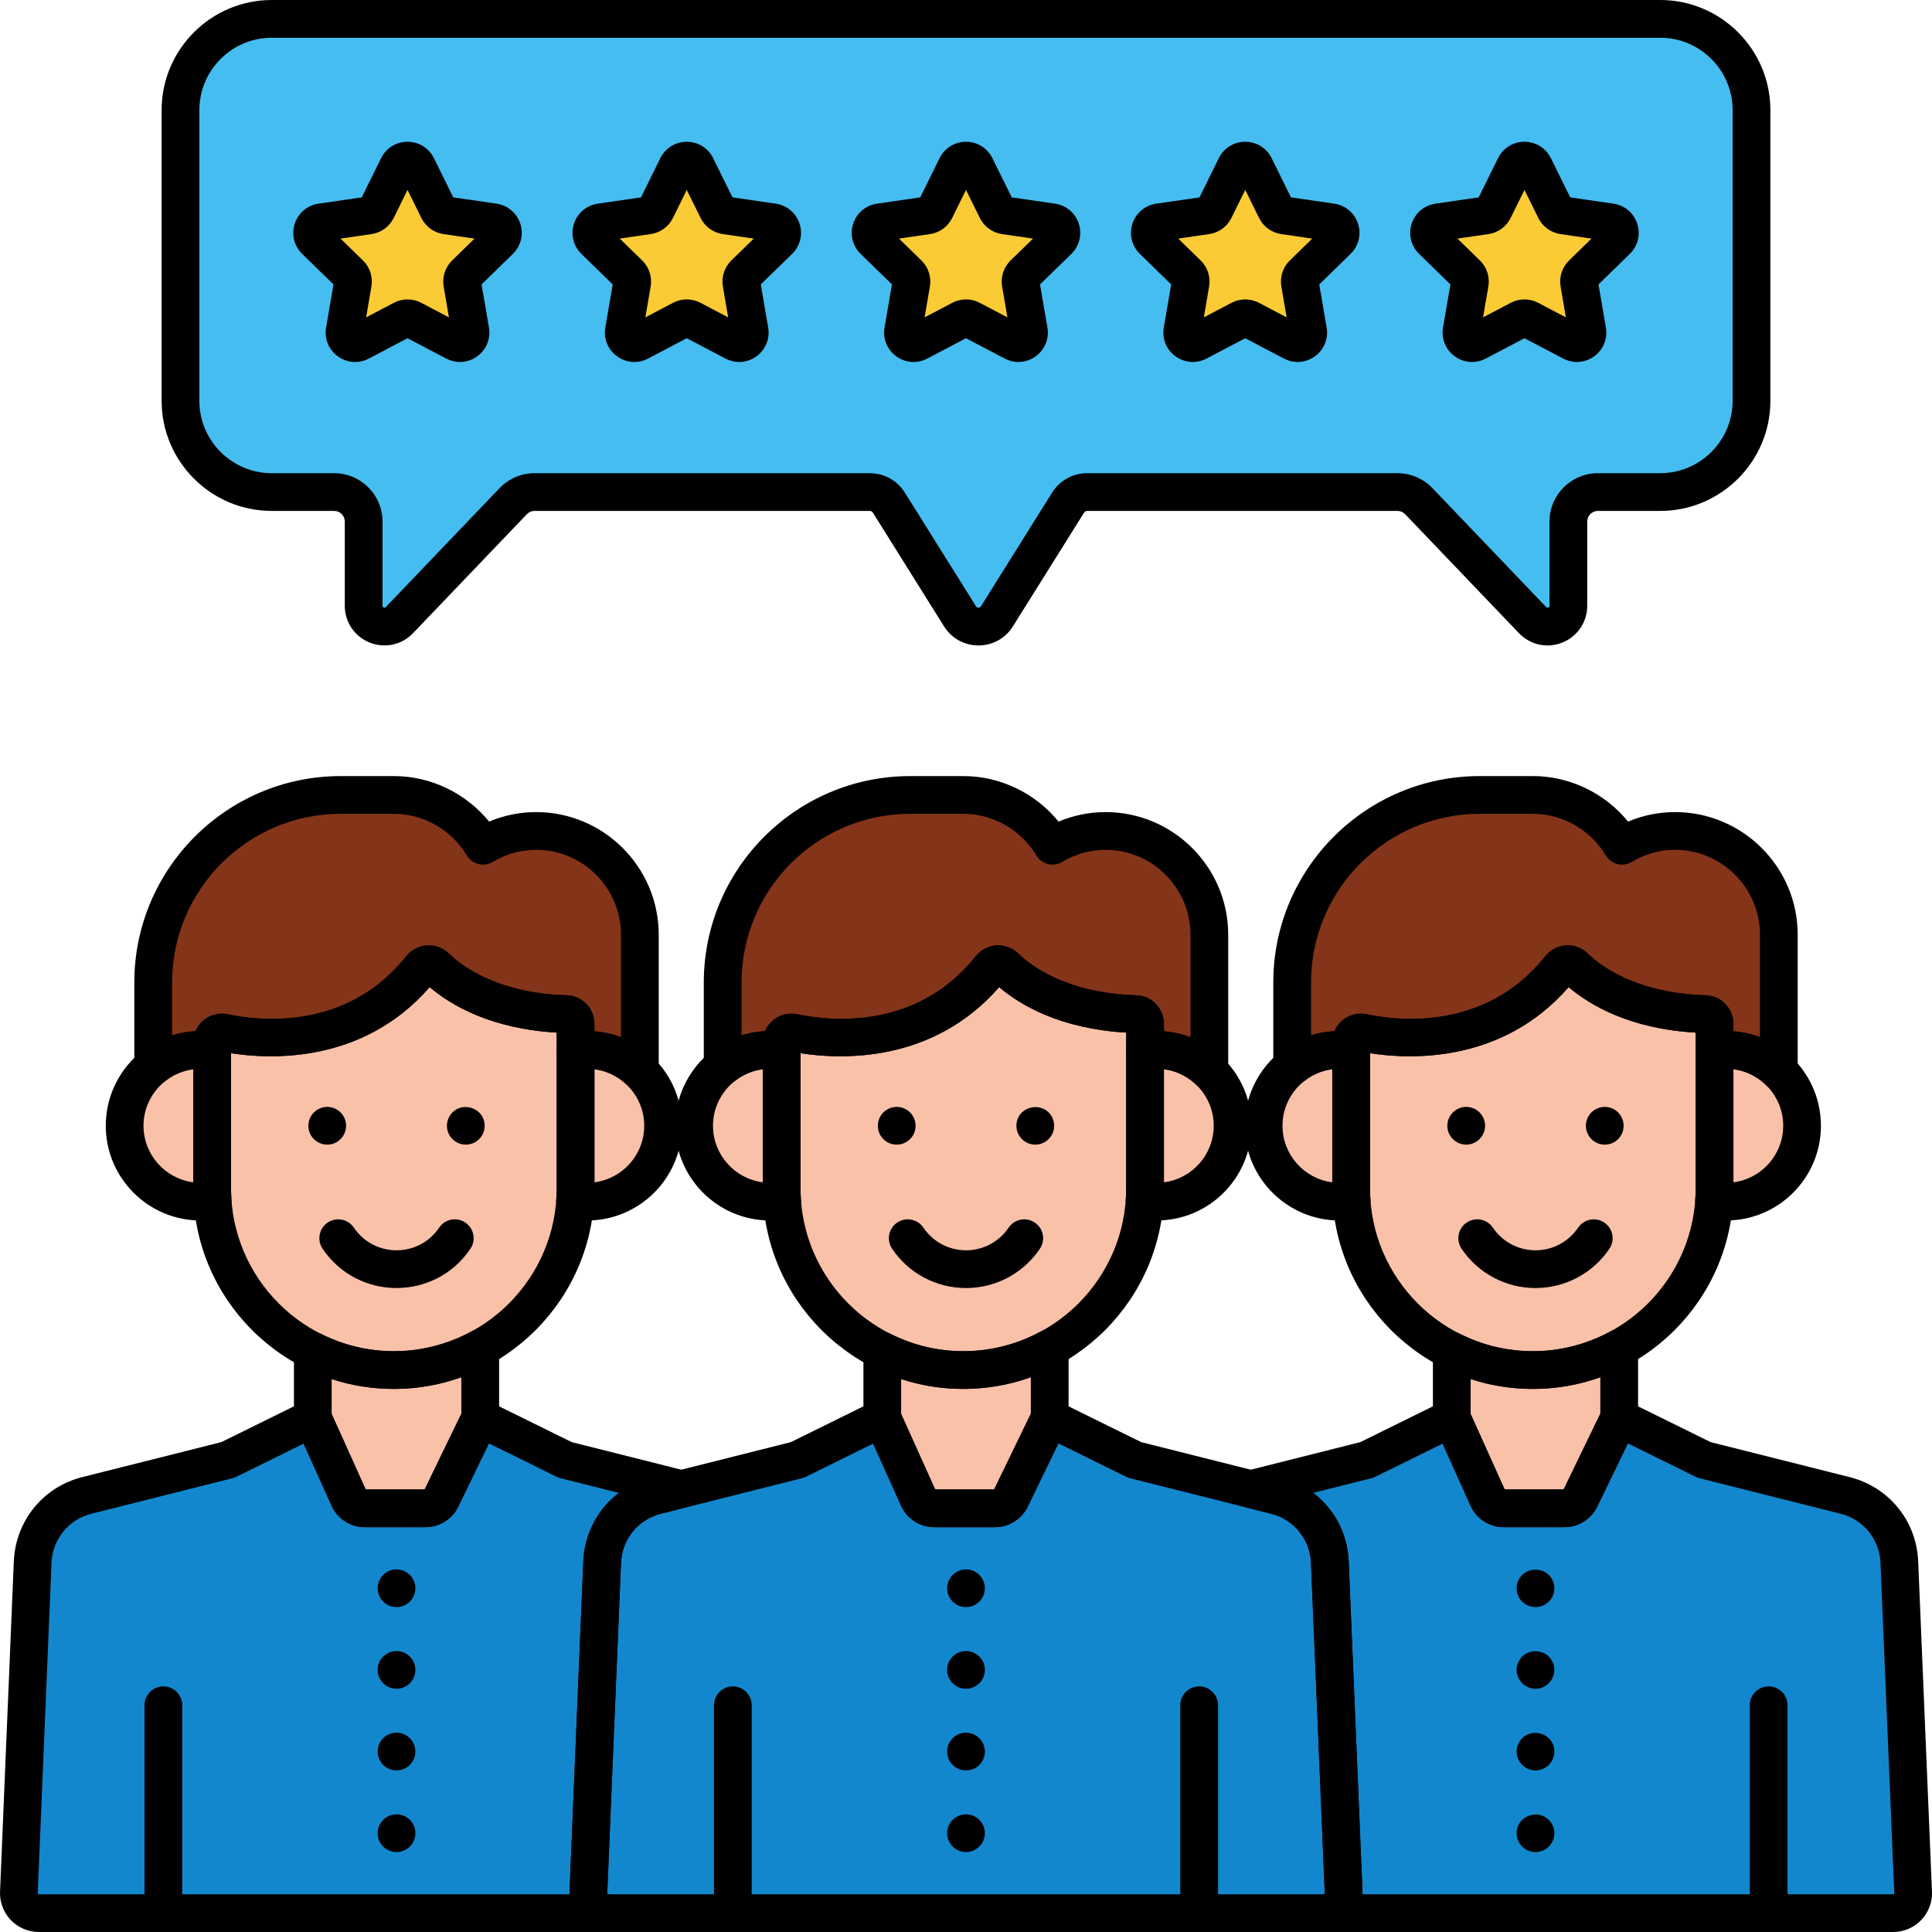 <svg enable-background="new 0 0 256 256" height="512" viewBox="0 0 256 256" width="512" xmlns="http://www.w3.org/2000/svg"><path d="m178.035 250.712-1.831-43.873c-.231-4.151-3.135-7.67-7.167-8.685l-18.698-4.706-11.248-5.546-5.168 10.662c-.384.793-1.188 1.296-2.069 1.296-.23 0-8.123 0-8.073 0-.905 0-1.725-.53-2.096-1.355l-4.777-10.603-11.248 5.546-18.698 4.706c-4.032 1.015-6.936 4.534-7.167 8.685l-1.831 43.873c-.084 1.514 1.121 2.788 2.637 2.788h94.797c1.517 0 2.722-1.274 2.637-2.788z" fill="#1387ce"/><path d="m251.665 206.839c-.231-4.151-3.135-7.67-7.167-8.685l-18.698-4.706-11.248-5.546-5.168 10.662c-.384.793-1.188 1.296-2.069 1.296-.229 0-8.123 0-8.073 0-.904 0-1.725-.53-2.097-1.355l-4.777-10.603-11.248 5.546-15.391 3.874 3.307.833c4.032 1.015 6.936 4.534 7.167 8.685l1.831 43.873c.084 1.514-1.121 2.788-2.637 2.788h75.46c1.516 0 2.721-1.274 2.637-2.788z" fill="#1387ce"/><path d="m77.965 250.712 1.831-43.873c.231-4.151 3.135-7.67 7.167-8.685l3.307-.833-15.391-3.874-11.248-5.546-5.168 10.662c-.384.793-1.188 1.296-2.069 1.296-.23 0-8.123 0-8.073 0-.905 0-1.725-.53-2.096-1.355l-4.777-10.603-11.248 5.546-18.698 4.706c-4.032 1.015-6.936 4.534-7.167 8.685l-1.831 43.873c-.084 1.514 1.121 2.788 2.637 2.788h75.46c-1.516.001-2.721-1.273-2.636-2.787z" fill="#1387ce"/><path d="m26.569 139.117c.526 0 1.041.044 1.545.122v-1.141c0-.005 0-.011 0-.016.001-.81.761-1.407 1.554-1.241 4.362.913 17.334 2.473 26.128-8.585.482-.606 1.374-.663 1.927-.121 2.025 1.985 7.295 5.949 17.297 6.242.683.02 1.229.583 1.243 1.266.002.125.004.251.004.377v3.22c.504-.078 1.019-.122 1.545-.122 2.71 0 5.164 1.077 6.972 2.821v-18.08c0-7.564-6.189-13.753-13.753-13.753-2.566 0-4.964.725-7.025 1.961-2.408-4.018-6.794-6.731-11.794-6.731h-7.062c-13.668 0-24.851 11.183-24.851 24.851v11.135c1.718-1.377 3.896-2.205 6.27-2.205z" fill="#843418"/><path d="m177.489 139.117c.526 0 1.041.044 1.545.122v-1.141c0-.005 0-.011 0-.016.001-.81.761-1.407 1.554-1.241 4.362.913 17.334 2.473 26.128-8.585.482-.606 1.374-.663 1.927-.121 2.025 1.985 7.295 5.949 17.297 6.242.683.02 1.229.583 1.243 1.266.003.125.004.251.004.377v3.22c.504-.078 1.019-.122 1.545-.122 2.71 0 5.164 1.077 6.972 2.821v-18.08c0-7.564-6.189-13.753-13.753-13.753-2.566 0-4.964.725-7.025 1.961-2.408-4.018-6.794-6.731-11.794-6.731h-7.062c-13.668 0-24.851 11.183-24.851 24.851v11.135c1.718-1.377 3.896-2.205 6.27-2.205z" fill="#843418"/><path d="m102.029 139.117c.526 0 1.041.044 1.545.122v-1.141c0-.005 0-.011 0-.016.001-.81.761-1.407 1.554-1.241 4.362.913 17.334 2.473 26.128-8.585.482-.606 1.374-.663 1.927-.121 2.025 1.985 7.295 5.949 17.297 6.242.683.02 1.229.583 1.243 1.266.002.125.004.251.004.377v3.22c.504-.078 1.019-.122 1.545-.122 2.71 0 5.164 1.077 6.972 2.821v-18.08c0-7.564-6.189-13.753-13.753-13.753-2.566 0-4.964.725-7.025 1.961-2.408-4.018-6.794-6.731-11.794-6.731h-7.062c-13.668 0-24.851 11.183-24.851 24.851v11.135c1.718-1.377 3.896-2.205 6.27-2.205z" fill="#843418"/><g fill="#f9c1a8"><path d="m77.811 139.117c-.526 0-1.041.044-1.545.123v1.632 16.594c0 .543-.025 1.08-.061 1.615.524.084 1.058.14 1.606.14 5.552 0 10.052-4.5 10.052-10.052s-4.501-10.052-10.052-10.052z"/><path d="m28.113 157.467v-16.594-1.632c-.504-.078-1.019-.123-1.545-.123-5.552 0-10.052 4.5-10.052 10.052s4.5 10.052 10.052 10.052c.548 0 1.082-.056 1.606-.14-.036-.535-.061-1.072-.061-1.615z"/><path d="m55.795 128.256c-8.794 11.059-21.766 9.498-26.128 8.585-.793-.166-1.553.432-1.554 1.241v.016 19.367c0 13.242 10.834 24.076 24.076 24.076 13.242 0 24.076-10.834 24.076-24.076v-21.445c0-.126-.001-.251-.004-.377-.014-.683-.56-1.246-1.243-1.266-10.002-.293-15.272-4.257-17.297-6.242-.552-.542-1.444-.484-1.926.121z"/><path d="m52.19 181.543c-3.855 0-7.503-.923-10.742-2.552v8.911l4.777 10.603c.372.825 1.192 1.355 2.096 1.355h8.073c.881 0 1.685-.504 2.069-1.296l5.168-10.662v-9.271c-3.408 1.855-7.307 2.912-11.441 2.912z"/><path d="m228.731 139.117c-.526 0-1.041.044-1.545.123v1.632 16.594c0 .543-.025 1.08-.061 1.615.524.084 1.058.14 1.606.14 5.552 0 10.052-4.5 10.052-10.052s-4.5-10.052-10.052-10.052z"/><path d="m179.034 157.467v-16.594-1.632c-.504-.078-1.019-.123-1.545-.123-5.552 0-10.052 4.5-10.052 10.052s4.5 10.052 10.052 10.052c.548 0 1.082-.056 1.606-.14-.036-.535-.061-1.072-.061-1.615z"/><path d="m206.716 128.256c-8.794 11.059-21.766 9.498-26.128 8.585-.793-.166-1.553.432-1.554 1.241v.016 19.367c0 13.242 10.834 24.076 24.076 24.076 13.242 0 24.076-10.834 24.076-24.076v-21.445c0-.126-.001-.251-.004-.377-.014-.683-.56-1.246-1.243-1.266-10.002-.293-15.272-4.257-17.297-6.242-.552-.542-1.444-.484-1.926.121z"/><path d="m203.11 181.543c-3.855 0-7.503-.923-10.742-2.552v8.911l4.777 10.603c.372.825 1.192 1.355 2.096 1.355h8.073c.881 0 1.685-.504 2.069-1.296l5.168-10.662v-9.271c-3.407 1.855-7.307 2.912-11.441 2.912z"/><path d="m153.271 139.117c-.526 0-1.041.044-1.545.123v1.632 16.594c0 .543-.025 1.08-.061 1.615.524.084 1.058.14 1.606.14 5.552 0 10.052-4.5 10.052-10.052s-4.5-10.052-10.052-10.052z"/><path d="m103.574 157.467v-16.594-1.632c-.504-.078-1.019-.123-1.545-.123-5.552 0-10.052 4.5-10.052 10.052s4.5 10.052 10.052 10.052c.548 0 1.082-.056 1.606-.14-.036-.535-.061-1.072-.061-1.615z"/><path d="m131.255 128.256c-8.794 11.059-21.766 9.498-26.128 8.585-.793-.166-1.553.432-1.554 1.241v.016 19.367c0 13.242 10.834 24.076 24.076 24.076 13.242 0 24.076-10.834 24.076-24.076v-21.445c0-.126-.001-.251-.004-.377-.014-.683-.56-1.246-1.243-1.266-10.002-.293-15.272-4.257-17.297-6.242-.551-.542-1.444-.484-1.926.121z"/><path d="m127.65 181.543c-3.855 0-7.503-.923-10.742-2.552v8.911l4.777 10.603c.372.825 1.192 1.355 2.096 1.355h8.073c.881 0 1.685-.504 2.069-1.296l5.168-10.662v-9.271c-3.408 1.855-7.307 2.912-11.441 2.912z"/></g><path d="m219.988 2.5h-183.975c-6.653 0-12.096 5.443-12.096 12.096v38.507c0 6.653 5.443 12.096 12.096 12.096h8.263c2.16 0 3.911 1.751 3.911 3.911v11.159c0 2.48 3.024 3.694 4.738 1.901l15.078-15.764c.738-.771 1.759-1.208 2.826-1.208h44.411c1.035 0 1.997.533 2.546 1.41l9.426 15.063c1.129 1.804 3.756 1.804 4.885 0l9.426-15.063c.549-.877 1.511-1.41 2.546-1.41h41.102c1.067 0 2.088.436 2.826 1.208l15.078 15.764c1.714 1.792 4.738.579 4.738-1.901v-11.159c0-2.16 1.751-3.911 3.911-3.911h8.263c6.653 0 12.096-5.443 12.096-12.096v-38.507c.001-6.653-5.442-12.096-12.095-12.096z" fill="#45bdf0"/><path d="m66.214 31.855c.833-.812.373-2.226-.778-2.394l-6.303-.916c-.457-.066-.852-.354-1.057-.768l-2.819-5.711c-.515-1.043-2.002-1.043-2.517 0l-2.819 5.711c-.204.414-.6.701-1.057.768l-6.303.916c-1.151.167-1.611 1.582-.778 2.394l4.561 4.445c.331.322.482.787.404 1.242l-1.077 6.277c-.197 1.146 1.007 2.021 2.036 1.479l5.637-2.964c.409-.215.897-.215 1.306 0l5.637 2.964c1.029.541 2.233-.333 2.036-1.479l-1.077-6.277c-.078-.455.073-.92.404-1.242z" fill="#facb35"/><path d="m103.214 31.855c.833-.812.373-2.226-.778-2.394l-6.303-.916c-.457-.066-.852-.354-1.057-.768l-2.819-5.711c-.515-1.043-2.002-1.043-2.517 0l-2.819 5.711c-.204.414-.6.701-1.057.768l-6.303.916c-1.151.167-1.611 1.582-.778 2.394l4.561 4.445c.331.322.482.787.404 1.242l-1.077 6.277c-.197 1.146 1.007 2.021 2.036 1.479l5.637-2.964c.409-.215.897-.215 1.306 0l5.637 2.964c1.029.541 2.233-.333 2.036-1.479l-1.077-6.277c-.078-.455.073-.92.404-1.242z" fill="#facb35"/><path d="m140.214 31.855c.833-.812.373-2.226-.778-2.394l-6.303-.916c-.457-.066-.852-.354-1.057-.768l-2.819-5.711c-.515-1.043-2.002-1.043-2.517 0l-2.819 5.711c-.204.414-.6.701-1.057.768l-6.303.916c-1.151.167-1.611 1.582-.778 2.394l4.561 4.445c.331.322.482.787.404 1.242l-1.077 6.277c-.197 1.146 1.007 2.021 2.036 1.479l5.637-2.964c.409-.215.897-.215 1.306 0l5.637 2.964c1.029.541 2.233-.333 2.036-1.479l-1.077-6.277c-.078-.455.073-.92.404-1.242z" fill="#facb35"/><path d="m177.214 31.855c.833-.812.373-2.226-.778-2.394l-6.303-.916c-.457-.066-.852-.354-1.057-.768l-2.819-5.711c-.515-1.043-2.002-1.043-2.517 0l-2.819 5.711c-.204.414-.6.701-1.057.768l-6.303.916c-1.151.167-1.611 1.582-.778 2.394l4.561 4.445c.331.322.482.787.404 1.242l-1.077 6.277c-.197 1.146 1.007 2.021 2.036 1.479l5.637-2.964c.409-.215.897-.215 1.306 0l5.637 2.964c1.029.541 2.233-.333 2.036-1.479l-1.077-6.277c-.078-.455.073-.92.404-1.242z" fill="#facb35"/><path d="m214.214 31.855c.833-.812.373-2.226-.778-2.394l-6.303-.916c-.457-.066-.852-.354-1.057-.768l-2.819-5.711c-.515-1.043-2.002-1.043-2.517 0l-2.819 5.711c-.204.414-.6.701-1.057.768l-6.303.916c-1.151.167-1.611 1.582-.778 2.394l4.561 4.445c.331.322.482.787.404 1.242l-1.077 6.277c-.197 1.146 1.007 2.021 2.036 1.479l5.637-2.964c.409-.215.897-.215 1.306 0l5.637 2.964c1.029.541 2.233-.333 2.036-1.479l-1.077-6.277c-.078-.455.073-.92.404-1.242z" fill="#facb35"/><path d="m77.811 161.721c-.629 0-1.283-.056-2.002-.171-1.275-.205-2.185-1.348-2.098-2.637.032-.479.055-.96.055-1.446v-18.227c0-1.233.898-2.282 2.117-2.471 7.81-1.208 14.479 4.851 14.479 12.4 0 6.921-5.631 12.552-12.551 12.552zm.955-20.043v14.983c3.715-.471 6.597-3.651 6.597-7.492s-2.883-7.02-6.597-7.491z"/><path d="m26.568 161.721c-6.921 0-12.552-5.631-12.552-12.552 0-7.55 6.673-13.609 14.479-12.4 1.219.189 2.117 1.238 2.117 2.471v18.227c0 .488.023.97.055 1.451.085 1.288-.824 2.428-2.098 2.632-.717.115-1.372.171-2.001.171zm-.955-20.043c-3.715.471-6.597 3.651-6.597 7.492s2.882 7.021 6.597 7.492z"/><path d="m52.189 184.042c-14.654 0-26.576-11.922-26.576-26.576v-19.366c.001-1.155.51-2.219 1.395-2.937.893-.724 2.049-1.003 3.172-.768 4.521.944 15.878 2.09 23.658-7.695.67-.842 1.669-1.364 2.74-1.43 1.08-.065 2.127.328 2.894 1.08 1.604 1.571 6.336 5.256 15.62 5.528 2.018.059 3.629 1.691 3.669 3.714.004.137.005.282.005.427v21.447c0 14.655-11.922 26.576-26.577 26.576zm-21.576-44.488v17.912c0 11.897 9.679 21.576 21.576 21.576s21.576-9.679 21.576-21.576v-20.641c-8.762-.506-14.054-3.665-16.833-6.028-8.81 10.123-21.001 9.591-26.319 8.757zm27.139-9.742c.001.002-.001.003-.003.003zm-1.957-1.556h.01z"/><path d="m84.783 144.438c-.636 0-1.261-.242-1.736-.701-1.418-1.367-3.277-2.12-5.236-2.12-.378 0-.759.03-1.164.093-.719.112-1.454-.098-2.009-.573-.554-.475-.872-1.168-.872-1.897v-2.415c-8.762-.506-14.054-3.665-16.833-6.028-8.824 10.135-21.036 9.588-26.339 8.754-.077.612-.379 1.179-.853 1.586-.555.475-1.289.685-2.009.573-.405-.062-.786-.093-1.164-.093-1.728 0-3.355.573-4.71 1.656-.75.6-1.778.718-2.645.301s-1.417-1.292-1.417-2.253v-11.135c0-15.082 12.27-27.351 27.352-27.351h7.062c4.882 0 9.525 2.264 12.595 6.03 1.974-.829 4.09-1.26 6.225-1.26 8.962 0 16.253 7.291 16.253 16.253v18.08c0 1.003-.6 1.909-1.522 2.301-.317.134-.649.199-.978.199zm-6.017-7.784c1.214.091 2.396.357 3.517.786v-13.582c0-6.205-5.048-11.253-11.253-11.253-2.004 0-3.988.555-5.74 1.605-.568.341-1.25.442-1.893.281-.644-.161-1.196-.571-1.537-1.14-2.038-3.402-5.735-5.516-9.649-5.516h-7.062c-12.324 0-22.352 10.027-22.352 22.351v7.017c1.005-.318 2.05-.51 3.107-.567.237-.568.612-1.074 1.104-1.473.892-.724 2.048-1.003 3.171-.768 4.521.944 15.878 2.09 23.658-7.695.67-.842 1.669-1.364 2.74-1.43 1.08-.065 2.127.328 2.894 1.08 1.604 1.571 6.336 5.256 15.62 5.528 2.018.059 3.629 1.691 3.669 3.714.004.137.005.282.005.427v.635z"/><path d="m52.54 212.95c-1.408 0-2.5-1.14-2.5-2.5 0-1.251.935-2.25 2.01-2.45 1.475-.292 2.99.821 2.99 2.45 0 1.422-1.151 2.5-2.5 2.5z"/><path d="m52.54 223.77c-1.42 0-2.5-1.165-2.5-2.5 0-1.257.929-2.249 2.01-2.45 1.571-.311 2.99.907 2.99 2.45 0 1.375-1.106 2.5-2.5 2.5z"/><path d="m52.54 234.59c-1.431 0-2.5-1.175-2.5-2.5 0-1.249.904-2.241 2.01-2.45 1.464-.307 2.99.798 2.99 2.45 0 1.435-1.178 2.5-2.5 2.5z"/><path d="m56.395 202.36h-8.073c-1.886 0-3.604-1.11-4.377-2.829l-4.775-10.603c-.146-.323-.221-.673-.221-1.027v-8.911c0-.868.449-1.673 1.188-2.128.737-.456 1.659-.495 2.435-.105 3.016 1.516 6.252 2.285 9.618 2.285 3.569 0 7.113-.902 10.247-2.607.774-.421 1.714-.404 2.473.047.758.45 1.223 1.267 1.223 2.149v9.271c0 .378-.086.75-.25 1.09l-5.168 10.662c-.8 1.644-2.495 2.706-4.32 2.706zm-7.944-5h7.818l4.862-10.032v-4.845c-5.519 1.981-11.687 2.06-17.184.244v4.638z"/><path d="m42.748 165.469c-.773-1.144-.473-2.698.671-3.471 1.144-.772 2.696-.474 3.472.671 2.705 4.003 8.594 4.003 11.298 0 .772-1.144 2.328-1.445 3.471-.672 1.145.773 1.445 2.327.672 3.471-4.678 6.926-14.891 6.945-19.584.001z"/><path d="m43.359 151.67c-1.312 0-2.5-1.061-2.5-2.5 0-1.604 1.506-2.775 2.99-2.45 1.09.206 2.01 1.191 2.01 2.45 0 1.324-1.068 2.5-2.5 2.5z"/><path d="m61.72 151.67c-1.353 0-2.5-1.088-2.5-2.5 0-.706.264-1.262.73-1.77 1.512-1.512 4.27-.486 4.27 1.77 0 1.39-1.133 2.5-2.5 2.5z"/><path d="m21.646 256c-1.381 0-2.5-1.119-2.5-2.5v-27.548c0-1.381 1.119-2.5 2.5-2.5s2.5 1.119 2.5 2.5v27.548c0 1.381-1.12 2.5-2.5 2.5z"/><path d="m228.731 161.721c-.629 0-1.283-.056-2.002-.171-1.275-.205-2.185-1.348-2.098-2.637.032-.479.055-.96.055-1.446v-18.227c0-1.233.898-2.282 2.117-2.471 7.809-1.208 14.479 4.851 14.479 12.4.001 6.921-5.63 12.552-12.551 12.552zm.956-20.043v14.983c3.715-.471 6.597-3.651 6.597-7.492s-2.883-7.02-6.597-7.491z"/><path d="m177.489 161.721c-6.921 0-12.552-5.631-12.552-12.552 0-7.55 6.672-13.609 14.479-12.4 1.219.189 2.117 1.238 2.117 2.471v18.227c0 .486.022.967.055 1.446.087 1.29-.822 2.433-2.099 2.637-.718.115-1.373.171-2 .171zm-.955-20.043c-3.715.471-6.597 3.651-6.597 7.492s2.882 7.021 6.597 7.492z"/><path d="m203.11 184.042c-14.654 0-26.576-11.922-26.576-26.576v-19.366c.001-1.155.51-2.219 1.395-2.937.893-.724 2.049-1.003 3.172-.768 4.522.946 15.879 2.09 23.658-7.695.67-.842 1.669-1.364 2.74-1.43 1.078-.065 2.126.328 2.894 1.08 1.604 1.571 6.336 5.256 15.62 5.528 2.018.059 3.629 1.691 3.669 3.714l.005.427v21.447c0 14.655-11.922 26.576-26.577 26.576zm-21.576-44.488v17.912c0 11.897 9.679 21.576 21.576 21.576s21.576-9.679 21.576-21.576v-20.641c-8.762-.506-14.054-3.665-16.833-6.028-8.813 10.125-21.004 9.591-26.319 8.757zm27.139-9.742c0 .002-.001.003-.003.003.001-.001.002-.002.003-.003zm-1.957-1.556h.01z"/><path d="m235.704 144.438c-.636 0-1.261-.242-1.736-.701-1.418-1.367-3.277-2.12-5.236-2.12-.378 0-.759.03-1.164.093-.719.112-1.454-.098-2.009-.573-.554-.475-.872-1.168-.872-1.897v-2.415c-8.762-.506-14.054-3.665-16.833-6.028-8.822 10.134-21.032 9.589-26.339 8.754-.077.612-.379 1.179-.853 1.586-.555.475-1.289.685-2.009.573-.405-.062-.786-.093-1.164-.093-1.728 0-3.355.573-4.71 1.656-.75.6-1.778.718-2.645.301s-1.417-1.292-1.417-2.253v-11.135c0-15.082 12.27-27.351 27.352-27.351h7.062c4.882 0 9.525 2.264 12.595 6.03 1.974-.829 4.09-1.26 6.225-1.26 8.962 0 16.253 7.291 16.253 16.253v18.08c0 1.003-.6 1.909-1.522 2.301-.317.134-.649.199-.978.199zm-6.017-7.784c1.214.091 2.396.357 3.517.786v-13.582c0-6.205-5.048-11.253-11.253-11.253-2.004 0-3.988.555-5.74 1.605-.569.341-1.251.442-1.893.281-.644-.161-1.196-.571-1.537-1.14-2.038-3.402-5.735-5.516-9.649-5.516h-7.062c-12.324 0-22.352 10.027-22.352 22.351v7.017c1.005-.318 2.05-.51 3.107-.567.237-.568.612-1.074 1.104-1.473.892-.724 2.048-1.003 3.171-.768 4.522.946 15.879 2.09 23.658-7.695.67-.842 1.669-1.364 2.74-1.43 1.078-.065 2.126.328 2.894 1.08 1.604 1.571 6.336 5.256 15.62 5.528 2.018.059 3.629 1.691 3.669 3.714z"/><path d="m201.01 210.94c-.165-.872.111-1.679.68-2.25.931-.93 2.61-.94 3.54 0 .983.983.963 2.571 0 3.53-1.403 1.404-3.849.677-4.22-1.28z"/><path d="m201.689 223.04c-1.016-1.116-.941-2.511 0-3.54.931-.93 2.601-.93 3.54 0 .513.557.73 1.155.73 1.77.001 2.008-2.438 3.445-4.27 1.77z"/><path d="m203.46 234.59c-1.352 0-2.5-1.099-2.5-2.5 0-.706.256-1.25.729-1.77 1.473-1.472 4.271-.534 4.271 1.77 0 1.371-1.117 2.5-2.5 2.5z"/><path d="m207.315 202.36h-8.073c-1.886 0-3.604-1.11-4.377-2.829l-4.776-10.603c-.146-.323-.221-.673-.221-1.027v-8.911c0-.867.449-1.673 1.188-2.128.74-.456 1.66-.495 2.436-.105 3.017 1.516 6.253 2.285 9.619 2.285 3.57 0 7.113-.901 10.246-2.607.775-.421 1.714-.404 2.473.046.758.451 1.223 1.268 1.223 2.149v9.271c0 .378-.086.75-.25 1.09l-5.168 10.662c-.797 1.644-2.492 2.707-4.32 2.707zm-7.943-5h7.817l4.862-10.032v-4.845c-5.52 1.98-11.687 2.06-17.184.243v4.638z"/><path d="m203.46 170.673c-3.93 0-7.59-1.946-9.791-5.205-.773-1.144-.473-2.698.672-3.471 1.144-.773 2.698-.472 3.471.672 1.271 1.881 3.382 3.004 5.648 3.004s4.378-1.123 5.649-3.004c.775-1.144 2.328-1.443 3.472-.671 1.144.773 1.444 2.327.671 3.471-2.202 3.259-5.863 5.204-9.792 5.204z"/><path d="m194.28 151.67c-1.312 0-2.5-1.06-2.5-2.5 0-1.606 1.505-2.775 2.989-2.45 1.097.207 2.011 1.194 2.011 2.45 0 1.355-1.122 2.5-2.5 2.5z"/><path d="m212.64 151.67c-1.383 0-2.5-1.128-2.5-2.5 0-1.62 1.5-2.763 2.99-2.45 1.147.217 2.01 1.252 2.01 2.45 0 1.356-1.095 2.5-2.5 2.5z"/><path d="m234.354 256c-1.381 0-2.5-1.119-2.5-2.5v-27.548c0-1.381 1.119-2.5 2.5-2.5s2.5 1.119 2.5 2.5v27.548c0 1.381-1.119 2.5-2.5 2.5z"/><path d="m153.271 161.721c-.628 0-1.283-.056-2.002-.171-1.276-.205-2.186-1.348-2.099-2.637.032-.479.055-.96.055-1.446v-18.227c0-1.233.899-2.282 2.118-2.471.651-.101 1.3-.152 1.928-.152 6.921 0 12.552 5.631 12.552 12.552s-5.631 12.552-12.552 12.552zm.955-20.043v14.983c3.716-.47 6.598-3.651 6.598-7.492s-2.883-7.021-6.598-7.491z"/><path d="m102.029 161.721c-6.922 0-12.553-5.631-12.553-12.552 0-7.549 6.675-13.608 14.48-12.4 1.219.189 2.117 1.238 2.117 2.471v18.227c0 .486.022.967.055 1.446.087 1.29-.822 2.433-2.099 2.637-.717.115-1.373.171-2 .171zm-.955-20.043c-3.716.471-6.598 3.651-6.598 7.492s2.882 7.021 6.598 7.492z"/><path d="m127.65 184.042c-14.654 0-26.576-11.922-26.576-26.576v-19.366c0-1.152.508-2.216 1.393-2.935.892-.726 2.051-1.005 3.174-.77 4.522.944 15.878 2.09 23.658-7.695.67-.842 1.669-1.364 2.74-1.43 1.078-.065 2.126.328 2.894 1.08 1.604 1.572 6.334 5.256 15.62 5.528 2.02.059 3.631 1.692 3.669 3.718.003.133.004.278.004.423v21.447c0 14.655-11.922 26.576-26.576 26.576zm-21.576-44.488v17.912c0 11.897 9.679 21.576 21.575 21.576 11.897 0 21.576-9.679 21.576-21.576v-20.641c-8.763-.507-14.054-3.665-16.832-6.028-8.813 10.125-21.004 9.591-26.319 8.757zm27.139-9.742c0 .002-.001.003-.003.003.001-.001.002-.002.003-.003zm-1.957-1.556h.01z"/><path d="m160.244 144.438c-.636 0-1.261-.242-1.736-.7-1.418-1.367-3.278-2.12-5.237-2.12-.372 0-.764.031-1.164.093-.719.112-1.454-.098-2.009-.573-.554-.475-.872-1.168-.872-1.897v-2.415c-8.763-.507-14.054-3.665-16.832-6.028-8.822 10.135-21.033 9.589-26.339 8.754-.077.612-.379 1.179-.853 1.586-.556.475-1.289.685-2.009.573-.4-.062-.792-.093-1.164-.093-1.728 0-3.356.573-4.711 1.656-.75.6-1.778.718-2.645.301s-1.417-1.292-1.417-2.253v-11.135c0-15.082 12.27-27.351 27.352-27.351h7.062c4.881 0 9.524 2.264 12.594 6.03 1.975-.829 4.091-1.26 6.226-1.26 8.962 0 16.253 7.291 16.253 16.253v18.08c0 1.003-.6 1.909-1.522 2.301-.316.133-.648.198-.977.198zm-6.018-7.784c1.215.092 2.397.358 3.518.786v-13.582c0-6.205-5.048-11.253-11.253-11.253-2.004 0-3.988.555-5.74 1.605-.569.341-1.251.441-1.893.281-.644-.161-1.196-.571-1.537-1.14-2.039-3.402-5.736-5.516-9.649-5.516h-7.062c-12.324 0-22.352 10.027-22.352 22.351v7.017c1.005-.318 2.05-.51 3.107-.567.236-.567.611-1.072 1.103-1.471.893-.726 2.051-1.005 3.174-.77 4.522.944 15.878 2.09 23.658-7.695.67-.842 1.669-1.364 2.74-1.43 1.078-.065 2.126.328 2.894 1.08 1.604 1.572 6.334 5.256 15.62 5.528 2.02.06 3.631 1.692 3.669 3.718.003.133.004.278.004.423v.635z"/><path d="m128 212.95c-1.435 0-2.5-1.166-2.5-2.5 0-1.563 1.438-2.756 2.99-2.45 1.095.205 2.01 1.224 2.01 2.45 0 1.356-1.089 2.5-2.5 2.5z"/><path d="m128 223.77c-1.451 0-2.5-1.187-2.5-2.5 0-1.585 1.447-2.755 2.99-2.45 1.046.196 2.01 1.176 2.01 2.45 0 1.407-1.145 2.5-2.5 2.5z"/><path d="m128 234.59c-1.328 0-2.5-1.066-2.5-2.5 0-1.179.842-2.229 2.01-2.45 1.536-.303 2.99.86 2.99 2.45 0 1.349-1.084 2.5-2.5 2.5z"/><path d="m52.54 245.41c-1.314 0-2.5-1.061-2.5-2.5 0-1.191.853-2.235 2.01-2.45 1.446-.304 2.99.784 2.99 2.45 0 1.41-1.165 2.5-2.5 2.5z"/><path d="m203.46 245.41c-1.339 0-2.5-1.083-2.5-2.5 0-2.305 2.789-3.235 4.27-1.77.436.475.73 1.022.73 1.77 0 1.365-1.112 2.5-2.5 2.5z"/><path d="m128 245.41c-1.38 0-2.5-1.132-2.5-2.5 0-1.658 1.529-2.756 2.99-2.45 1.152.216 2.01 1.253 2.01 2.45 0 1.417-1.164 2.5-2.5 2.5z"/><path d="m131.854 202.36h-8.073c-1.883 0-3.601-1.109-4.376-2.827l-4.776-10.605c-.146-.323-.221-.673-.221-1.027v-8.911c0-.867.449-1.673 1.188-2.128.739-.456 1.66-.495 2.436-.105 3.017 1.516 6.253 2.285 9.619 2.285 3.57 0 7.113-.901 10.246-2.607.774-.421 1.714-.404 2.473.046.758.451 1.223 1.268 1.223 2.149v9.271c0 .378-.086.75-.25 1.09l-5.168 10.662c-.8 1.645-2.495 2.707-4.321 2.707zm-7.943-5h7.818l4.862-10.032v-4.845c-5.52 1.98-11.687 2.06-17.184.243v4.638z"/><path d="m128 170.673c-3.93 0-7.59-1.946-9.791-5.205-.773-1.144-.473-2.698.672-3.471 1.144-.773 2.699-.472 3.471.672 1.271 1.881 3.382 3.004 5.648 3.004s4.378-1.123 5.648-3.004c.772-1.144 2.328-1.445 3.471-.672 1.145.773 1.445 2.327.672 3.471-2.201 3.26-5.861 5.205-9.791 5.205z"/><path d="m118.819 151.67c-1.267 0-2.252-.934-2.449-2.01-.271-1.429.667-2.696 1.96-2.94 1.493-.313 2.989.833 2.989 2.45 0 1.396-1.133 2.5-2.5 2.5z"/><path d="m137.18 151.67c-1.383 0-2.5-1.128-2.5-2.5 0-2.331 2.817-3.223 4.271-1.77.46.46.729 1.11.729 1.77 0 1.39-1.133 2.5-2.5 2.5z"/><path d="m175.398 256h-94.796c-1.407 0-2.77-.586-3.736-1.609-.966-1.022-1.476-2.415-1.396-3.819l1.829-43.837c.295-5.307 3.933-9.716 9.055-11.005l18.44-4.641 11.01-5.429c.608-.3 1.312-.339 1.95-.111.639.229 1.156.708 1.435 1.326l4.724 10.485h7.817l5.113-10.549c.291-.6.809-1.058 1.438-1.274s1.32-.173 1.917.123l11.01 5.429 18.44 4.641c5.122 1.29 8.76 5.698 9.053 10.971l1.832 43.893c.073 1.398-.437 2.781-1.397 3.799-.968 1.021-2.33 1.607-3.738 1.607zm-59.706-64.711-8.927 4.401c-.158.078-.324.139-.495.182l-18.697 4.706c-2.988.752-5.11 3.324-5.281 6.4l-1.829 43.838c-.003.053-.005.096.036.14.042.044.086.044.103.044h94.797c.017 0 .061 0 .103-.044.041-.044.039-.087.038-.104-.001-.012-.001-.024-.002-.036l-1.831-43.873c-.169-3.042-2.291-5.613-5.279-6.365l-18.697-4.706c-.171-.043-.337-.104-.495-.182l-8.991-4.433-4.069 8.396c-.798 1.645-2.493 2.707-4.319 2.707h-8.073c-1.883 0-3.601-1.109-4.376-2.827z"/><path d="m158.895 256c-1.381 0-2.5-1.119-2.5-2.5v-27.548c0-1.381 1.119-2.5 2.5-2.5s2.5 1.119 2.5 2.5v27.548c0 1.381-1.12 2.5-2.5 2.5z"/><path d="m97.105 256c-1.381 0-2.5-1.119-2.5-2.5v-27.548c0-1.381 1.119-2.5 2.5-2.5s2.5 1.119 2.5 2.5v27.548c0 1.381-1.119 2.5-2.5 2.5z"/><path d="m129.654 85.525c-1.866 0-3.571-.944-4.562-2.526l-9.426-15.063c-.093-.147-.252-.236-.427-.236h-44.409c-.384 0-.756.159-1.021.436l-15.078 15.762c-1.49 1.56-3.749 2.047-5.749 1.244-2.002-.803-3.296-2.716-3.296-4.873v-11.159c0-.778-.633-1.411-1.411-1.411h-8.263c-8.049 0-14.597-6.548-14.597-14.597v-38.505c.001-8.049 6.549-14.597 14.598-14.597h183.975c8.049 0 14.597 6.548 14.597 14.597v38.506c0 8.049-6.548 14.597-14.597 14.597h-8.263c-.778 0-1.411.633-1.411 1.411v11.159c0 2.157-1.294 4.07-3.296 4.873-2 .803-4.258.315-5.749-1.244l-15.079-15.764c-.265-.277-.636-.436-1.02-.436h-41.102c-.175 0-.334.088-.427.236l-9.426 15.063c-.989 1.583-2.694 2.527-4.561 2.527zm14.414-22.825h41.102c1.742 0 3.431.722 4.634 1.98l15.078 15.763c.047.049.117.121.274.059.157-.063.157-.165.157-.232v-11.16c0-3.535 2.876-6.411 6.411-6.411h8.263c5.292 0 9.597-4.305 9.597-9.597v-38.505c0-5.292-4.305-9.597-9.597-9.597h-183.974c-5.292 0-9.597 4.305-9.597 9.597v38.506c0 5.292 4.305 9.597 9.597 9.597h8.263c3.535 0 6.411 2.876 6.411 6.411v11.159c0 .067 0 .169.157.232.156.064.227-.011.274-.059l15.078-15.764c1.204-1.258 2.893-1.979 4.634-1.979h44.41c1.909 0 3.652.966 4.665 2.583l9.426 15.063c.148.237.498.237.646 0l9.426-15.063c1.013-1.617 2.756-2.583 4.665-2.583z"/><path d="m250.858 256h-75.46c-1.381 0-2.5-1.119-2.5-2.5s1.119-2.5 2.5-2.5c.017 0 .061 0 .103-.044.041-.044.039-.087.038-.104l-1.833-43.909c-.17-3.042-2.292-5.613-5.279-6.365l-3.307-.833c-1.111-.28-1.89-1.279-1.89-2.424s.778-2.145 1.89-2.424l15.134-3.81 11.01-5.428c.608-.3 1.312-.339 1.95-.111.639.229 1.156.708 1.435 1.326l4.724 10.485h7.818l5.111-10.549c.291-.599.809-1.058 1.438-1.274s1.319-.173 1.917.123l11.01 5.429 18.441 4.642c5.121 1.289 8.759 5.697 9.053 10.97.001.012.001.023.002.035l1.831 43.874c.076 1.37-.434 2.762-1.4 3.784s-2.328 1.607-3.736 1.607zm-70.319-5h70.319c.017 0 .062 0 .103-.044.042-.044.04-.088.039-.105l-1.832-43.889c-.178-3.069-2.298-5.633-5.28-6.384l-18.698-4.707c-.171-.043-.337-.104-.495-.182l-8.99-4.433-4.069 8.397c-.799 1.645-2.494 2.706-4.319 2.706h-8.073c-1.886 0-3.604-1.11-4.377-2.829l-3.712-8.242-8.927 4.401c-.158.078-.324.139-.495.182l-7.729 1.945c2.733 2.076 4.497 5.277 4.698 8.883l1.833 43.908c.005.131.007.262.004.393z"/><path d="m80.602 256h-75.46c-1.407 0-2.769-.586-3.735-1.608s-1.477-2.414-1.398-3.819l1.829-43.839c.296-5.308 3.934-9.716 9.055-11.005l18.441-4.642 11.01-5.429c.608-.3 1.312-.339 1.95-.111.639.229 1.156.708 1.435 1.326l4.724 10.485h7.818l5.111-10.549c.291-.599.809-1.058 1.438-1.274s1.32-.173 1.917.123l11.01 5.428 15.134 3.81c1.111.28 1.89 1.279 1.89 2.424s-.778 2.145-1.89 2.424l-3.307.833c-2.987.752-5.109 3.324-5.281 6.4l-1.829 43.838c-.001.012-.001.023-.002.036-.001.017-.003.06.038.104.041.045.085.045.102.045 1.381 0 2.5 1.119 2.5 2.5s-1.12 2.5-2.5 2.5zm-40.37-64.711-8.927 4.401c-.158.078-.324.139-.495.182l-18.698 4.707c-2.987.752-5.109 3.324-5.281 6.4l-1.829 43.838c-.003.051-.005.095.037.139.041.044.086.044.103.044h70.321c-.004-.135-.002-.27.005-.406l1.83-43.86c.202-3.629 1.968-6.838 4.701-8.917l-7.73-1.946c-.171-.043-.337-.104-.495-.182l-8.99-4.433-4.069 8.397c-.799 1.645-2.494 2.706-4.319 2.706h-8.073c-1.886 0-3.604-1.11-4.377-2.829zm37.733 59.423h.01z"/><path d="m60.946 47.964c-.62 0-1.243-.15-1.819-.453l-5.127-2.695-5.127 2.696c-1.326.696-2.9.583-4.111-.298-1.211-.88-1.806-2.343-1.552-3.818l.979-5.708-4.147-4.043c-1.071-1.043-1.45-2.577-.988-4 .463-1.423 1.67-2.442 3.15-2.658l5.733-.833 2.562-5.194c.662-1.342 2.004-2.176 3.501-2.176s2.839.834 3.501 2.176l2.562 5.194 5.732.833c1.481.216 2.688 1.234 3.151 2.658.462 1.423.083 2.956-.988 4l-4.147 4.043.979 5.709c.254 1.474-.341 2.937-1.552 3.816-.684.498-1.485.751-2.292.751zm-1.084-3.721h.01zm-14.74-12.628 2.97 2.895c.92.895 1.34 2.187 1.122 3.455l-.7 4.087 3.67-1.93c1.138-.598 2.496-.597 3.632 0l3.671 1.93-.7-4.087c-.218-1.268.202-2.56 1.123-3.456l2.969-2.894-4.104-.596c-1.272-.185-2.371-.983-2.939-2.136l-1.836-3.718-1.835 3.719c-.568 1.152-1.667 1.95-2.939 2.135zm19.348-1.551c-.001 0-.002.001-.002.002l.002-.002c-.001 0-.001 0 0 0z"/><path d="m97.946 47.964c-.62 0-1.243-.15-1.819-.453l-5.127-2.695-5.127 2.696c-1.326.696-2.9.583-4.111-.298-1.211-.88-1.806-2.343-1.552-3.818l.979-5.708-4.147-4.043c-1.071-1.043-1.45-2.577-.988-4 .463-1.423 1.67-2.442 3.15-2.658l5.733-.833 2.562-5.194c.662-1.342 2.004-2.176 3.501-2.176s2.839.834 3.501 2.176l2.562 5.194 5.732.833c1.481.216 2.688 1.234 3.151 2.658.462 1.423.083 2.956-.988 4l-4.147 4.043.979 5.709c.254 1.474-.341 2.937-1.552 3.816-.684.498-1.485.751-2.292.751zm-1.084-3.721h.01zm-14.74-12.628 2.97 2.895c.92.895 1.34 2.187 1.122 3.455l-.7 4.087 3.67-1.93c1.137-.598 2.495-.597 3.632 0l3.671 1.93-.7-4.087c-.218-1.268.202-2.56 1.123-3.456l2.969-2.894-4.104-.596c-1.272-.185-2.371-.983-2.939-2.136l-1.836-3.718-1.835 3.719c-.568 1.152-1.667 1.95-2.939 2.135zm19.348-1.551c-.001 0-.002.001-.002.002l.002-.002c-.001 0-.001 0 0 0z"/><path d="m134.946 47.964c-.62 0-1.243-.15-1.819-.453l-5.127-2.695-5.127 2.696c-1.325.696-2.901.583-4.111-.298-1.211-.88-1.806-2.343-1.552-3.818l.979-5.708-4.147-4.043c-1.071-1.043-1.45-2.577-.988-4 .463-1.423 1.67-2.442 3.15-2.658l5.733-.833 2.562-5.194c.662-1.342 2.004-2.176 3.501-2.176s2.839.834 3.501 2.176l2.562 5.194 5.732.833c1.481.216 2.688 1.234 3.151 2.658.462 1.423.083 2.956-.988 4l-4.147 4.043.979 5.709c.254 1.474-.341 2.937-1.552 3.816-.684.498-1.485.751-2.292.751zm-1.084-3.721h.01zm-14.74-12.628 2.97 2.895c.92.895 1.34 2.187 1.122 3.455l-.7 4.087 3.67-1.93c1.138-.598 2.496-.597 3.632 0l3.671 1.93-.7-4.087c-.218-1.268.202-2.56 1.123-3.456l2.969-2.894-4.104-.596c-1.272-.185-2.371-.983-2.939-2.136l-1.836-3.718-1.835 3.719c-.568 1.152-1.667 1.95-2.939 2.135zm19.348-1.551c-.001 0-.002.001-.002.002l.002-.002c-.001 0-.001 0 0 0z"/><path d="m171.946 47.964c-.62 0-1.243-.15-1.819-.453l-5.127-2.695-5.127 2.696c-1.325.696-2.9.583-4.111-.298-1.211-.88-1.806-2.343-1.552-3.818l.979-5.708-4.147-4.043c-1.071-1.043-1.45-2.577-.988-4 .463-1.423 1.67-2.442 3.15-2.658l5.733-.833 2.562-5.194c.662-1.342 2.004-2.176 3.501-2.176s2.839.834 3.501 2.176l2.562 5.194 5.732.833c1.481.216 2.688 1.234 3.151 2.658.462 1.423.083 2.956-.988 4l-4.147 4.043.979 5.709c.254 1.474-.341 2.937-1.552 3.816-.684.498-1.485.751-2.292.751zm-1.084-3.721h.01zm-14.74-12.628 2.97 2.895c.92.895 1.34 2.187 1.122 3.455l-.7 4.087 3.67-1.93c1.138-.598 2.496-.597 3.632 0l3.671 1.93-.7-4.087c-.218-1.268.202-2.56 1.123-3.456l2.969-2.894-4.104-.596c-1.272-.185-2.371-.983-2.939-2.136l-1.836-3.718-1.835 3.719c-.568 1.152-1.667 1.95-2.939 2.135zm19.348-1.551c-.001 0-.002.001-.002.002l.002-.002c-.001 0-.001 0 0 0z"/><path d="m208.946 47.964c-.62 0-1.243-.15-1.819-.453l-5.127-2.695-5.127 2.696c-1.325.696-2.9.583-4.111-.298-1.211-.88-1.806-2.343-1.552-3.818l.979-5.708-4.147-4.043c-1.071-1.043-1.45-2.577-.988-4 .463-1.423 1.67-2.442 3.15-2.658l5.733-.833 2.562-5.194c.662-1.342 2.004-2.176 3.501-2.176s2.839.834 3.501 2.176l2.562 5.194 5.732.833c1.481.216 2.688 1.234 3.151 2.658.462 1.423.083 2.956-.988 4l-4.147 4.043.979 5.709c.254 1.474-.341 2.937-1.552 3.816-.684.498-1.485.751-2.292.751zm-1.084-3.721h.01zm-14.74-12.628 2.97 2.895c.92.895 1.34 2.187 1.122 3.455l-.7 4.087 3.67-1.93c1.137-.598 2.495-.597 3.632 0l3.671 1.93-.7-4.087c-.218-1.268.202-2.56 1.123-3.456l2.969-2.894-4.104-.596c-1.272-.185-2.371-.983-2.939-2.136l-1.836-3.718-1.835 3.719c-.568 1.152-1.667 1.95-2.939 2.135zm19.348-1.551c-.001 0-.002.001-.002.002l.002-.002c-.001 0-.001 0 0 0z"/></svg>